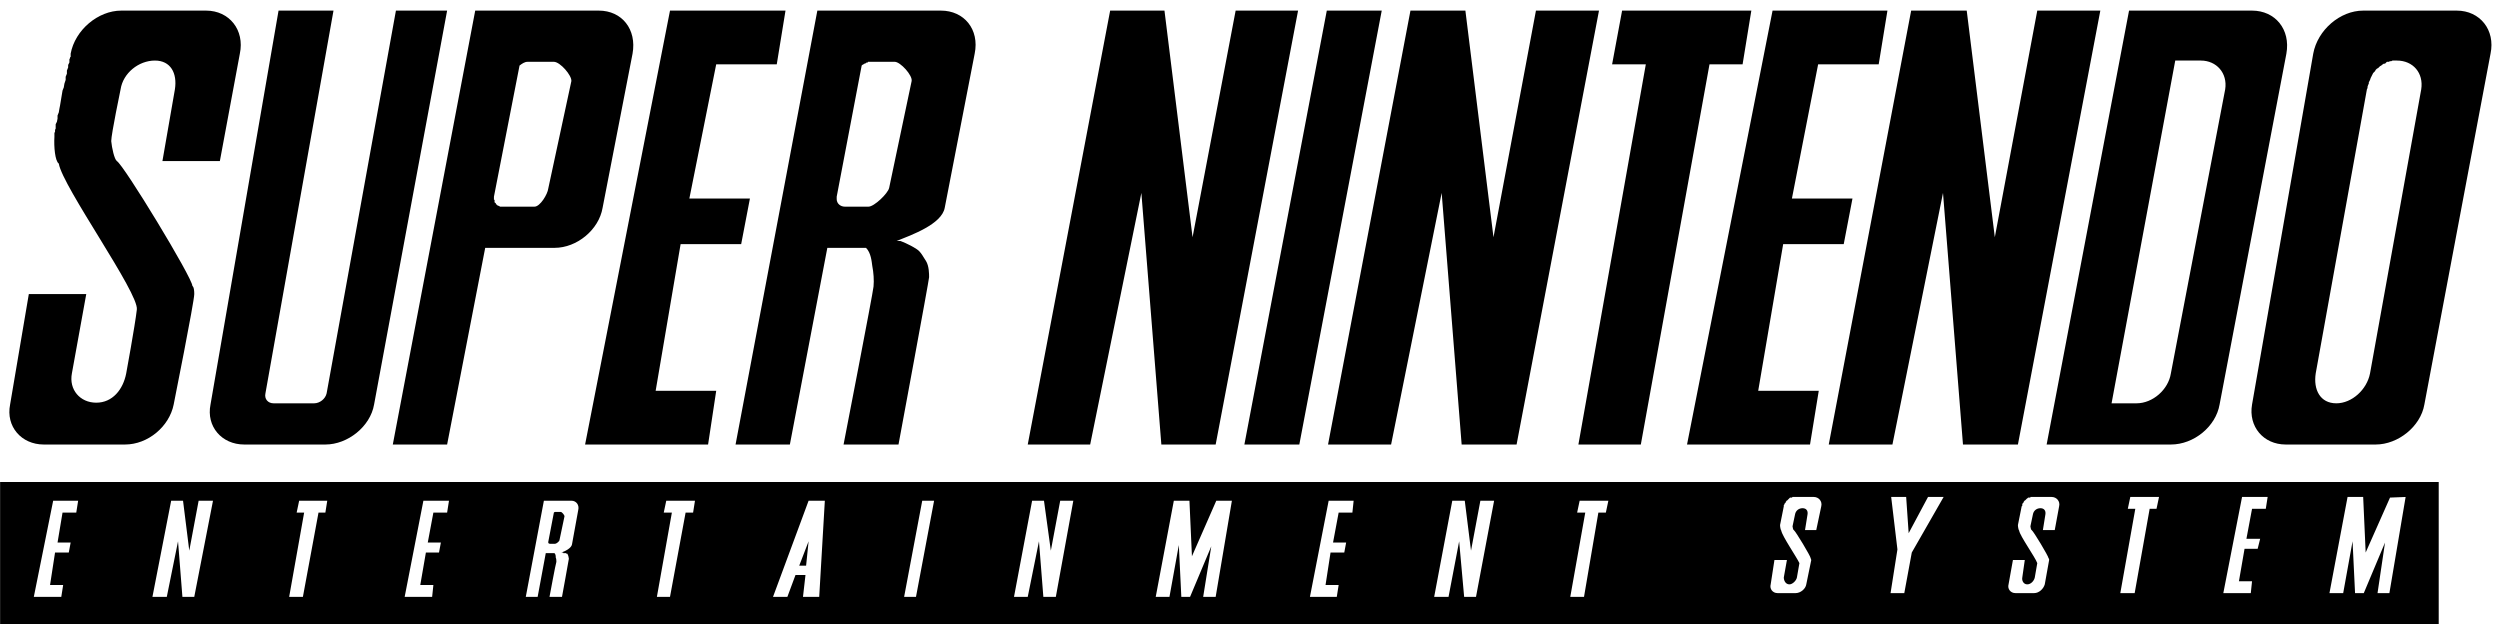 <?xml version="1.0" encoding="UTF-8" standalone="no"?>
<!-- Created with Inkscape (http://www.inkscape.org/) -->
<svg
   xmlns:dc="http://purl.org/dc/elements/1.1/"
   xmlns:cc="http://web.resource.org/cc/"
   xmlns:rdf="http://www.w3.org/1999/02/22-rdf-syntax-ns#"
   xmlns:svg="http://www.w3.org/2000/svg"
   xmlns="http://www.w3.org/2000/svg"
   xmlns:sodipodi="http://sodipodi.sourceforge.net/DTD/sodipodi-0.dtd"
   xmlns:inkscape="http://www.inkscape.org/namespaces/inkscape"
   version="1.0"
   width="296"
   height="73.92"
   viewBox="0 0 1 1"
   id="body"
   sodipodi:version="0.32"
   inkscape:version="0.45.1"
   sodipodi:docname="Super_Nintendo_logo.svg"
   sodipodi:docbase="/tmp"
   inkscape:output_extension="org.inkscape.output.svg.inkscape">
  <sodipodi:namedview
     inkscape:window-height="590"
     inkscape:window-width="791"
     inkscape:pageshadow="2"
     inkscape:pageopacity="0.0"
     guidetolerance="10.0"
     gridtolerance="10.0"
     objecttolerance="10.0"
     borderopacity="1.0"
     bordercolor="#666666"
     pagecolor="#ffffff"
     id="base"
     inkscape:zoom="2.3817568"
     inkscape:cx="148"
     inkscape:cy="36.959999"
     inkscape:window-x="22"
     inkscape:window-y="22"
     inkscape:current-layer="body" />
  <defs
     id="defs2260" />
  <title
     id="title2161">SVG drawing</title>
  <desc
     id="desc2163">This was produced by version 4.2 of GNU libplot, a free library for exporting 2-D vector graphics.</desc>
  <path
     d="M -1.308,0.017 C -1.345,0.017 -1.382,0.048 -1.389,0.086 L -1.389,0.086 L -1.389,0.087 L -1.389,0.088 L -1.389,0.089 L -1.389,0.09 L -1.389,0.091 L -1.39,0.092 L -1.39,0.093 L -1.391,0.095 L -1.391,0.097 L -1.391,0.098 L -1.391,0.1 L -1.392,0.102 L -1.393,0.104 L -1.393,0.108 L -1.395,0.113 L -1.395,0.118 L -1.397,0.123 L -1.397,0.128 L -1.399,0.134 L -1.4,0.14 L -1.402,0.145 L -1.404,0.157 L -1.405,0.163 L -1.406,0.169 L -1.407,0.174 L -1.408,0.18 L -1.41,0.185 L -1.41,0.19 L -1.411,0.195 L -1.413,0.199 L -1.413,0.204 L -1.413,0.206 L -1.414,0.208 L -1.414,0.21 L -1.414,0.211 L -1.415,0.213 L -1.415,0.214 L -1.415,0.216 L -1.415,0.217 L -1.415,0.218 L -1.415,0.219 C -1.416,0.235 -1.414,0.258 -1.408,0.262 C -1.402,0.299 -1.279,0.47 -1.283,0.496 C -1.286,0.522 -1.3,0.598 -1.3,0.598 C -1.305,0.624 -1.322,0.645 -1.348,0.645 C -1.374,0.645 -1.392,0.624 -1.387,0.598 L -1.364,0.471 L -1.456,0.471 L -1.486,0.648 C -1.493,0.683 -1.468,0.712 -1.432,0.712 L -1.302,0.712 C -1.265,0.712 -1.231,0.683 -1.224,0.648 C -1.224,0.648 -1.191,0.483 -1.191,0.471 C -1.191,0.459 -1.194,0.458 -1.194,0.458 C -1.194,0.445 -1.304,0.264 -1.315,0.258 C -1.319,0.255 -1.323,0.237 -1.324,0.226 C -1.324,0.215 -1.309,0.143 -1.309,0.143 C -1.305,0.117 -1.28,0.097 -1.254,0.097 C -1.229,0.097 -1.218,0.117 -1.222,0.143 L -1.242,0.258 L -1.15,0.258 L -1.118,0.086 C -1.11,0.048 -1.135,0.017 -1.172,0.017 L -1.308,0.017 z M -1.056,0.017 L -1.165,0.648 C -1.172,0.683 -1.147,0.712 -1.111,0.712 L -0.981,0.712 C -0.945,0.712 -0.909,0.683 -0.903,0.648 L -0.786,0.017 L -0.868,0.017 L -0.979,0.63 C -0.981,0.639 -0.99,0.646 -0.999,0.646 L -1.064,0.646 C -1.073,0.646 -1.079,0.639 -1.077,0.63 L -0.968,0.017 L -1.056,0.017 z M -0.741,0.017 L -0.873,0.712 L -0.786,0.712 L -0.725,0.397 L -0.614,0.397 C -0.578,0.397 -0.543,0.368 -0.537,0.333 L -0.489,0.086 C -0.482,0.047 -0.506,0.017 -0.543,0.017 L -0.654,0.017 L -0.741,0.017 z M -0.429,0.017 L -0.565,0.712 L -0.368,0.712 L -0.355,0.626 L -0.452,0.626 L -0.412,0.391 L -0.315,0.391 L -0.301,0.318 L -0.398,0.318 L -0.355,0.103 L -0.258,0.103 L -0.244,0.017 L -0.429,0.017 z M -0.193,0.017 L -0.324,0.712 L -0.237,0.712 L -0.177,0.397 L -0.115,0.397 C -0.107,0.405 -0.106,0.419 -0.105,0.426 C -0.103,0.436 -0.102,0.449 -0.103,0.459 C -0.104,0.47 -0.151,0.712 -0.151,0.712 L -0.063,0.712 C -0.063,0.712 -0.014,0.448 -0.014,0.444 C -0.014,0.439 -0.014,0.426 -0.019,0.418 C -0.022,0.414 -0.027,0.403 -0.034,0.399 C -0.046,0.391 -0.06,0.386 -0.06,0.386 L -0.066,0.386 C -0.041,0.376 0.006,0.359 0.011,0.333 L 0.059,0.086 C 0.067,0.047 0.042,0.017 0.005,0.017 L -0.193,0.017 z M 0.276,0.017 L 0.144,0.712 L 0.244,0.712 L 0.326,0.309 L 0.358,0.712 L 0.445,0.712 L 0.577,0.017 L 0.477,0.017 L 0.408,0.38 L 0.363,0.017 L 0.276,0.017 z M 0.623,0.017 L 0.491,0.712 L 0.579,0.712 L 0.711,0.017 L 0.623,0.017 z M 0.757,0.017 L 0.625,0.712 L 0.726,0.712 L 0.807,0.309 L 0.839,0.712 L 0.927,0.712 L 1.059,0.017 L 0.958,0.017 L 0.89,0.38 L 0.845,0.017 L 0.757,0.017 z M 1.096,0.017 L 1.08,0.103 L 1.134,0.103 L 1.026,0.712 L 1.126,0.712 L 1.236,0.103 L 1.289,0.103 L 1.303,0.017 L 1.096,0.017 z M 1.337,0.017 L 1.2,0.712 L 1.397,0.712 L 1.411,0.626 L 1.314,0.626 L 1.354,0.391 L 1.451,0.391 L 1.465,0.318 L 1.368,0.318 L 1.41,0.103 L 1.507,0.103 L 1.521,0.017 L 1.337,0.017 z M 1.559,0.017 L 1.427,0.712 L 1.529,0.712 L 1.61,0.309 L 1.642,0.712 L 1.73,0.712 L 1.862,0.017 L 1.761,0.017 L 1.693,0.38 L 1.648,0.017 L 1.559,0.017 z M 1.908,0.017 L 1.776,0.712 L 1.975,0.712 C 2.012,0.712 2.047,0.683 2.053,0.648 L 2.16,0.086 C 2.167,0.047 2.142,0.017 2.105,0.017 L 1.908,0.017 z M 2.283,0.017 C 2.246,0.017 2.21,0.048 2.203,0.086 L 2.105,0.648 C 2.099,0.683 2.123,0.712 2.159,0.712 L 2.303,0.712 C 2.339,0.712 2.375,0.683 2.381,0.648 L 2.487,0.086 C 2.495,0.048 2.47,0.017 2.433,0.017 L 2.283,0.017 z M 1.982,0.097 L 2.023,0.097 C 2.048,0.097 2.066,0.117 2.062,0.143 L 1.975,0.598 C 1.971,0.624 1.946,0.646 1.92,0.646 L 1.88,0.646 L 1.982,0.097 z M 2.335,0.097 L 2.337,0.097 C 2.363,0.097 2.38,0.117 2.376,0.143 L 2.294,0.598 C 2.289,0.624 2.265,0.646 2.24,0.646 C 2.214,0.646 2.203,0.624 2.207,0.598 L 2.289,0.143 L 2.29,0.141 L 2.29,0.139 L 2.291,0.136 L 2.292,0.134 L 2.292,0.132 L 2.293,0.13 L 2.294,0.128 L 2.295,0.125 L 2.296,0.123 L 2.297,0.121 L 2.298,0.119 L 2.299,0.117 L 2.3,0.116 L 2.302,0.114 L 2.303,0.112 L 2.305,0.11 L 2.307,0.109 L 2.308,0.108 L 2.31,0.106 L 2.312,0.105 L 2.313,0.104 L 2.316,0.102 L 2.318,0.102 L 2.32,0.1 L 2.321,0.099 L 2.324,0.099 L 2.326,0.098 L 2.328,0.098 L 2.33,0.097 L 2.333,0.097 L 2.335,0.097 z M -0.657,0.099 L -0.615,0.099 C -0.605,0.099 -0.586,0.121 -0.587,0.13 L -0.624,0.302 C -0.625,0.311 -0.637,0.331 -0.646,0.331 L -0.697,0.331 L -0.698,0.331 L -0.699,0.331 L -0.699,0.331 L -0.7,0.331 L -0.701,0.331 L -0.702,0.331 L -0.702,0.331 L -0.702,0.33 L -0.703,0.33 L -0.704,0.33 L -0.704,0.329 L -0.705,0.329 L -0.706,0.329 L -0.706,0.328 L -0.707,0.328 L -0.707,0.327 L -0.708,0.327 L -0.708,0.326 L -0.708,0.325 L -0.709,0.325 L -0.71,0.324 L -0.71,0.323 L -0.71,0.323 L -0.71,0.322 L -0.71,0.321 L -0.71,0.32 L -0.711,0.32 L -0.711,0.319 C -0.711,0.318 -0.711,0.316 -0.711,0.315 L -0.67,0.105 C -0.666,0.102 -0.662,0.099 -0.657,0.099 z M -0.112,0.099 L -0.111,0.099 L -0.11,0.099 L -0.11,0.099 L -0.109,0.099 L -0.069,0.099 C -0.06,0.099 -0.04,0.121 -0.042,0.13 L -0.078,0.301 C -0.08,0.31 -0.102,0.331 -0.111,0.331 L -0.149,0.331 C -0.156,0.331 -0.162,0.326 -0.162,0.319 C -0.162,0.318 -0.162,0.316 -0.162,0.315 L -0.122,0.105 L -0.121,0.104 L -0.121,0.104 L -0.119,0.103 L -0.119,0.103 L -0.118,0.102 L -0.117,0.102 L -0.116,0.102 L -0.116,0.101 L -0.115,0.101 L -0.114,0.1 L -0.113,0.1 L -0.112,0.1 L -0.112,0.1 L -0.112,0.099 z M -1.502,0.772 L -1.502,1 L 2.404,1 L 2.404,0.772 L -1.502,0.772 z M 1.369,0.796 L 1.37,0.796 L 1.371,0.796 L 1.371,0.796 L 1.372,0.796 L 1.373,0.796 L 1.403,0.796 C 1.411,0.796 1.417,0.803 1.415,0.811 L 1.407,0.849 L 1.389,0.849 L 1.393,0.824 C 1.394,0.818 1.391,0.814 1.385,0.814 C 1.379,0.814 1.374,0.818 1.373,0.824 L 1.369,0.843 C 1.369,0.844 1.37,0.849 1.371,0.849 C 1.374,0.851 1.398,0.891 1.398,0.894 C 1.398,0.895 1.399,0.896 1.399,0.897 C 1.398,0.902 1.391,0.936 1.391,0.936 C 1.39,0.943 1.382,0.95 1.374,0.95 L 1.345,0.95 C 1.337,0.95 1.332,0.943 1.334,0.936 L 1.34,0.897 L 1.36,0.897 L 1.355,0.925 C 1.355,0.93 1.358,0.936 1.364,0.936 C 1.369,0.936 1.375,0.93 1.376,0.925 L 1.38,0.902 C 1.376,0.893 1.352,0.858 1.351,0.85 C 1.35,0.849 1.349,0.844 1.349,0.841 C 1.35,0.836 1.355,0.811 1.355,0.811 L 1.355,0.811 L 1.355,0.81 L 1.355,0.81 L 1.355,0.809 L 1.356,0.808 L 1.356,0.807 L 1.357,0.806 L 1.357,0.806 L 1.358,0.805 L 1.358,0.804 L 1.358,0.804 L 1.359,0.803 L 1.359,0.802 L 1.36,0.802 L 1.36,0.802 L 1.361,0.801 L 1.362,0.8 L 1.362,0.8 L 1.362,0.8 L 1.363,0.799 L 1.364,0.798 L 1.364,0.798 L 1.365,0.797 L 1.366,0.797 L 1.366,0.797 L 1.367,0.797 L 1.368,0.797 L 1.369,0.796 z M 1.527,0.796 L 1.551,0.796 L 1.555,0.854 L 1.586,0.796 L 1.611,0.796 L 1.56,0.885 L 1.548,0.95 L 1.526,0.95 L 1.537,0.88 L 1.527,0.796 z M 1.75,0.796 L 1.751,0.796 L 1.752,0.796 L 1.752,0.796 L 1.753,0.796 L 1.754,0.796 L 1.784,0.796 C 1.792,0.796 1.798,0.803 1.796,0.811 L 1.789,0.849 L 1.77,0.849 L 1.774,0.824 C 1.775,0.818 1.772,0.814 1.766,0.814 C 1.76,0.814 1.755,0.818 1.754,0.824 L 1.75,0.843 C 1.75,0.844 1.751,0.849 1.752,0.849 C 1.755,0.851 1.779,0.891 1.779,0.894 C 1.78,0.895 1.78,0.896 1.78,0.897 C 1.779,0.902 1.773,0.936 1.773,0.936 C 1.771,0.943 1.764,0.95 1.756,0.95 L 1.726,0.95 C 1.718,0.95 1.713,0.943 1.715,0.936 L 1.722,0.897 L 1.741,0.897 L 1.737,0.925 C 1.736,0.93 1.739,0.936 1.745,0.936 C 1.751,0.936 1.756,0.93 1.757,0.925 L 1.761,0.902 C 1.758,0.893 1.733,0.858 1.732,0.85 C 1.731,0.849 1.73,0.844 1.73,0.841 C 1.731,0.836 1.736,0.811 1.736,0.811 L 1.737,0.81 L 1.737,0.81 L 1.737,0.809 L 1.737,0.808 L 1.737,0.807 L 1.738,0.806 L 1.738,0.806 L 1.739,0.805 L 1.739,0.804 L 1.739,0.804 L 1.74,0.803 L 1.74,0.802 L 1.741,0.802 L 1.741,0.802 L 1.742,0.801 L 1.743,0.8 L 1.743,0.8 L 1.744,0.799 L 1.745,0.798 L 1.746,0.798 L 1.746,0.797 L 1.747,0.797 L 1.748,0.797 L 1.748,0.797 L 1.75,0.797 L 1.75,0.796 z M 1.91,0.796 L 1.956,0.796 L 1.952,0.815 L 1.941,0.815 L 1.917,0.95 L 1.894,0.95 L 1.918,0.815 L 1.906,0.815 L 1.91,0.796 z M 2.089,0.796 L 2.13,0.796 L 2.127,0.815 L 2.105,0.815 L 2.096,0.863 L 2.118,0.863 L 2.114,0.879 L 2.093,0.879 L 2.084,0.931 L 2.105,0.931 L 2.103,0.95 L 2.059,0.95 L 2.089,0.796 z M 2.258,0.796 L 2.283,0.796 L 2.287,0.885 L 2.326,0.797 L 2.351,0.796 L 2.325,0.95 L 2.306,0.95 L 2.318,0.869 L 2.284,0.95 L 2.27,0.95 L 2.266,0.867 L 2.251,0.95 L 2.229,0.95 L 2.258,0.796 z M -1.417,0.802 L -1.377,0.802 L -1.38,0.821 L -1.402,0.821 L -1.41,0.869 L -1.389,0.869 L -1.392,0.885 L -1.414,0.885 L -1.422,0.937 L -1.401,0.937 L -1.404,0.956 L -1.448,0.956 L -1.417,0.802 z M -1.228,0.802 L -1.209,0.802 L -1.199,0.882 L -1.184,0.802 L -1.161,0.802 L -1.191,0.956 L -1.21,0.956 L -1.217,0.867 L -1.235,0.956 L -1.258,0.956 L -1.228,0.802 z M -1.023,0.802 L -0.978,0.802 L -0.981,0.821 L -0.992,0.821 L -1.017,0.956 L -1.039,0.956 L -1.015,0.821 L -1.027,0.821 L -1.023,0.802 z M -0.824,0.802 L -0.783,0.802 L -0.786,0.821 L -0.808,0.821 L -0.817,0.869 L -0.796,0.869 L -0.799,0.885 L -0.82,0.885 L -0.829,0.937 L -0.808,0.937 L -0.81,0.956 L -0.854,0.956 L -0.824,0.802 z M -0.631,0.802 L -0.587,0.802 C -0.579,0.802 -0.574,0.809 -0.576,0.817 L -0.586,0.872 C -0.587,0.878 -0.597,0.883 -0.603,0.885 L -0.602,0.885 L -0.601,0.885 L -0.6,0.885 L -0.6,0.886 L -0.6,0.886 L -0.599,0.886 L -0.598,0.886 L -0.598,0.886 L -0.597,0.886 L -0.596,0.886 L -0.595,0.886 L -0.595,0.886 L -0.595,0.887 L -0.594,0.887 L -0.593,0.887 L -0.593,0.888 L -0.593,0.888 C -0.592,0.889 -0.591,0.894 -0.591,0.895 C -0.591,0.896 -0.602,0.956 -0.602,0.956 L -0.622,0.956 C -0.622,0.956 -0.612,0.902 -0.611,0.9 C -0.611,0.898 -0.611,0.895 -0.612,0.893 C -0.612,0.891 -0.612,0.888 -0.614,0.886 L -0.628,0.886 L -0.641,0.956 L -0.66,0.956 L -0.631,0.802 z M -0.435,0.802 L -0.389,0.802 L -0.392,0.821 L -0.404,0.821 L -0.429,0.956 L -0.45,0.956 L -0.426,0.821 L -0.439,0.821 L -0.435,0.802 z M -0.207,0.802 L -0.181,0.802 L -0.19,0.956 L -0.216,0.956 L -0.212,0.921 L -0.228,0.921 L -0.241,0.956 L -0.264,0.956 L -0.207,0.802 z M -0.025,0.802 L -0.006,0.802 L -0.035,0.956 L -0.054,0.956 L -0.025,0.802 z M 0.151,0.802 L 0.17,0.802 L 0.181,0.882 L 0.196,0.802 L 0.217,0.802 L 0.189,0.956 L 0.169,0.956 L 0.162,0.867 L 0.144,0.956 L 0.122,0.956 L 0.151,0.802 z M 0.378,0.802 L 0.403,0.802 L 0.407,0.891 L 0.446,0.802 L 0.471,0.802 L 0.445,0.956 L 0.425,0.956 L 0.438,0.875 L 0.404,0.956 L 0.39,0.956 L 0.386,0.873 L 0.371,0.956 L 0.349,0.956 L 0.378,0.802 z M 0.626,0.802 L 0.666,0.802 L 0.664,0.821 L 0.642,0.821 L 0.633,0.869 L 0.654,0.869 L 0.651,0.885 L 0.629,0.885 L 0.621,0.937 L 0.642,0.937 L 0.639,0.956 L 0.596,0.956 L 0.626,0.802 z M 0.824,0.802 L 0.844,0.802 L 0.854,0.882 L 0.869,0.802 L 0.891,0.802 L 0.862,0.956 L 0.843,0.956 L 0.835,0.867 L 0.818,0.956 L 0.795,0.956 L 0.824,0.802 z M 1.028,0.802 L 1.074,0.802 L 1.07,0.821 L 1.058,0.821 L 1.035,0.956 L 1.013,0.956 L 1.037,0.821 L 1.024,0.821 L 1.028,0.802 z M -0.613,0.82 C -0.614,0.82 -0.615,0.821 -0.615,0.821 L -0.624,0.868 C -0.624,0.868 -0.624,0.868 -0.624,0.869 C -0.624,0.87 -0.623,0.871 -0.621,0.871 L -0.613,0.871 C -0.611,0.871 -0.606,0.867 -0.606,0.865 L -0.598,0.827 C -0.598,0.825 -0.602,0.82 -0.604,0.82 L -0.613,0.82 z M -0.207,0.867 L -0.222,0.906 L -0.211,0.906 L -0.207,0.867 z "
     style="font-style:normal;font-variant:normal;font-weight:normal;font-stretch:normal;letter-spacing:normal;word-spacing:normal;text-anchor:start;fill:#000;fill-opacity:1;fill-rule:nonzero;stroke:#fc0c18;stroke-width:0;stroke-linecap:butt;stroke-linejoin:miter;stroke-miterlimit:10.433;stroke-dasharray:none;stroke-dashoffset:0;stroke-opacity:1"
     id="polyline2177" />
</svg>
